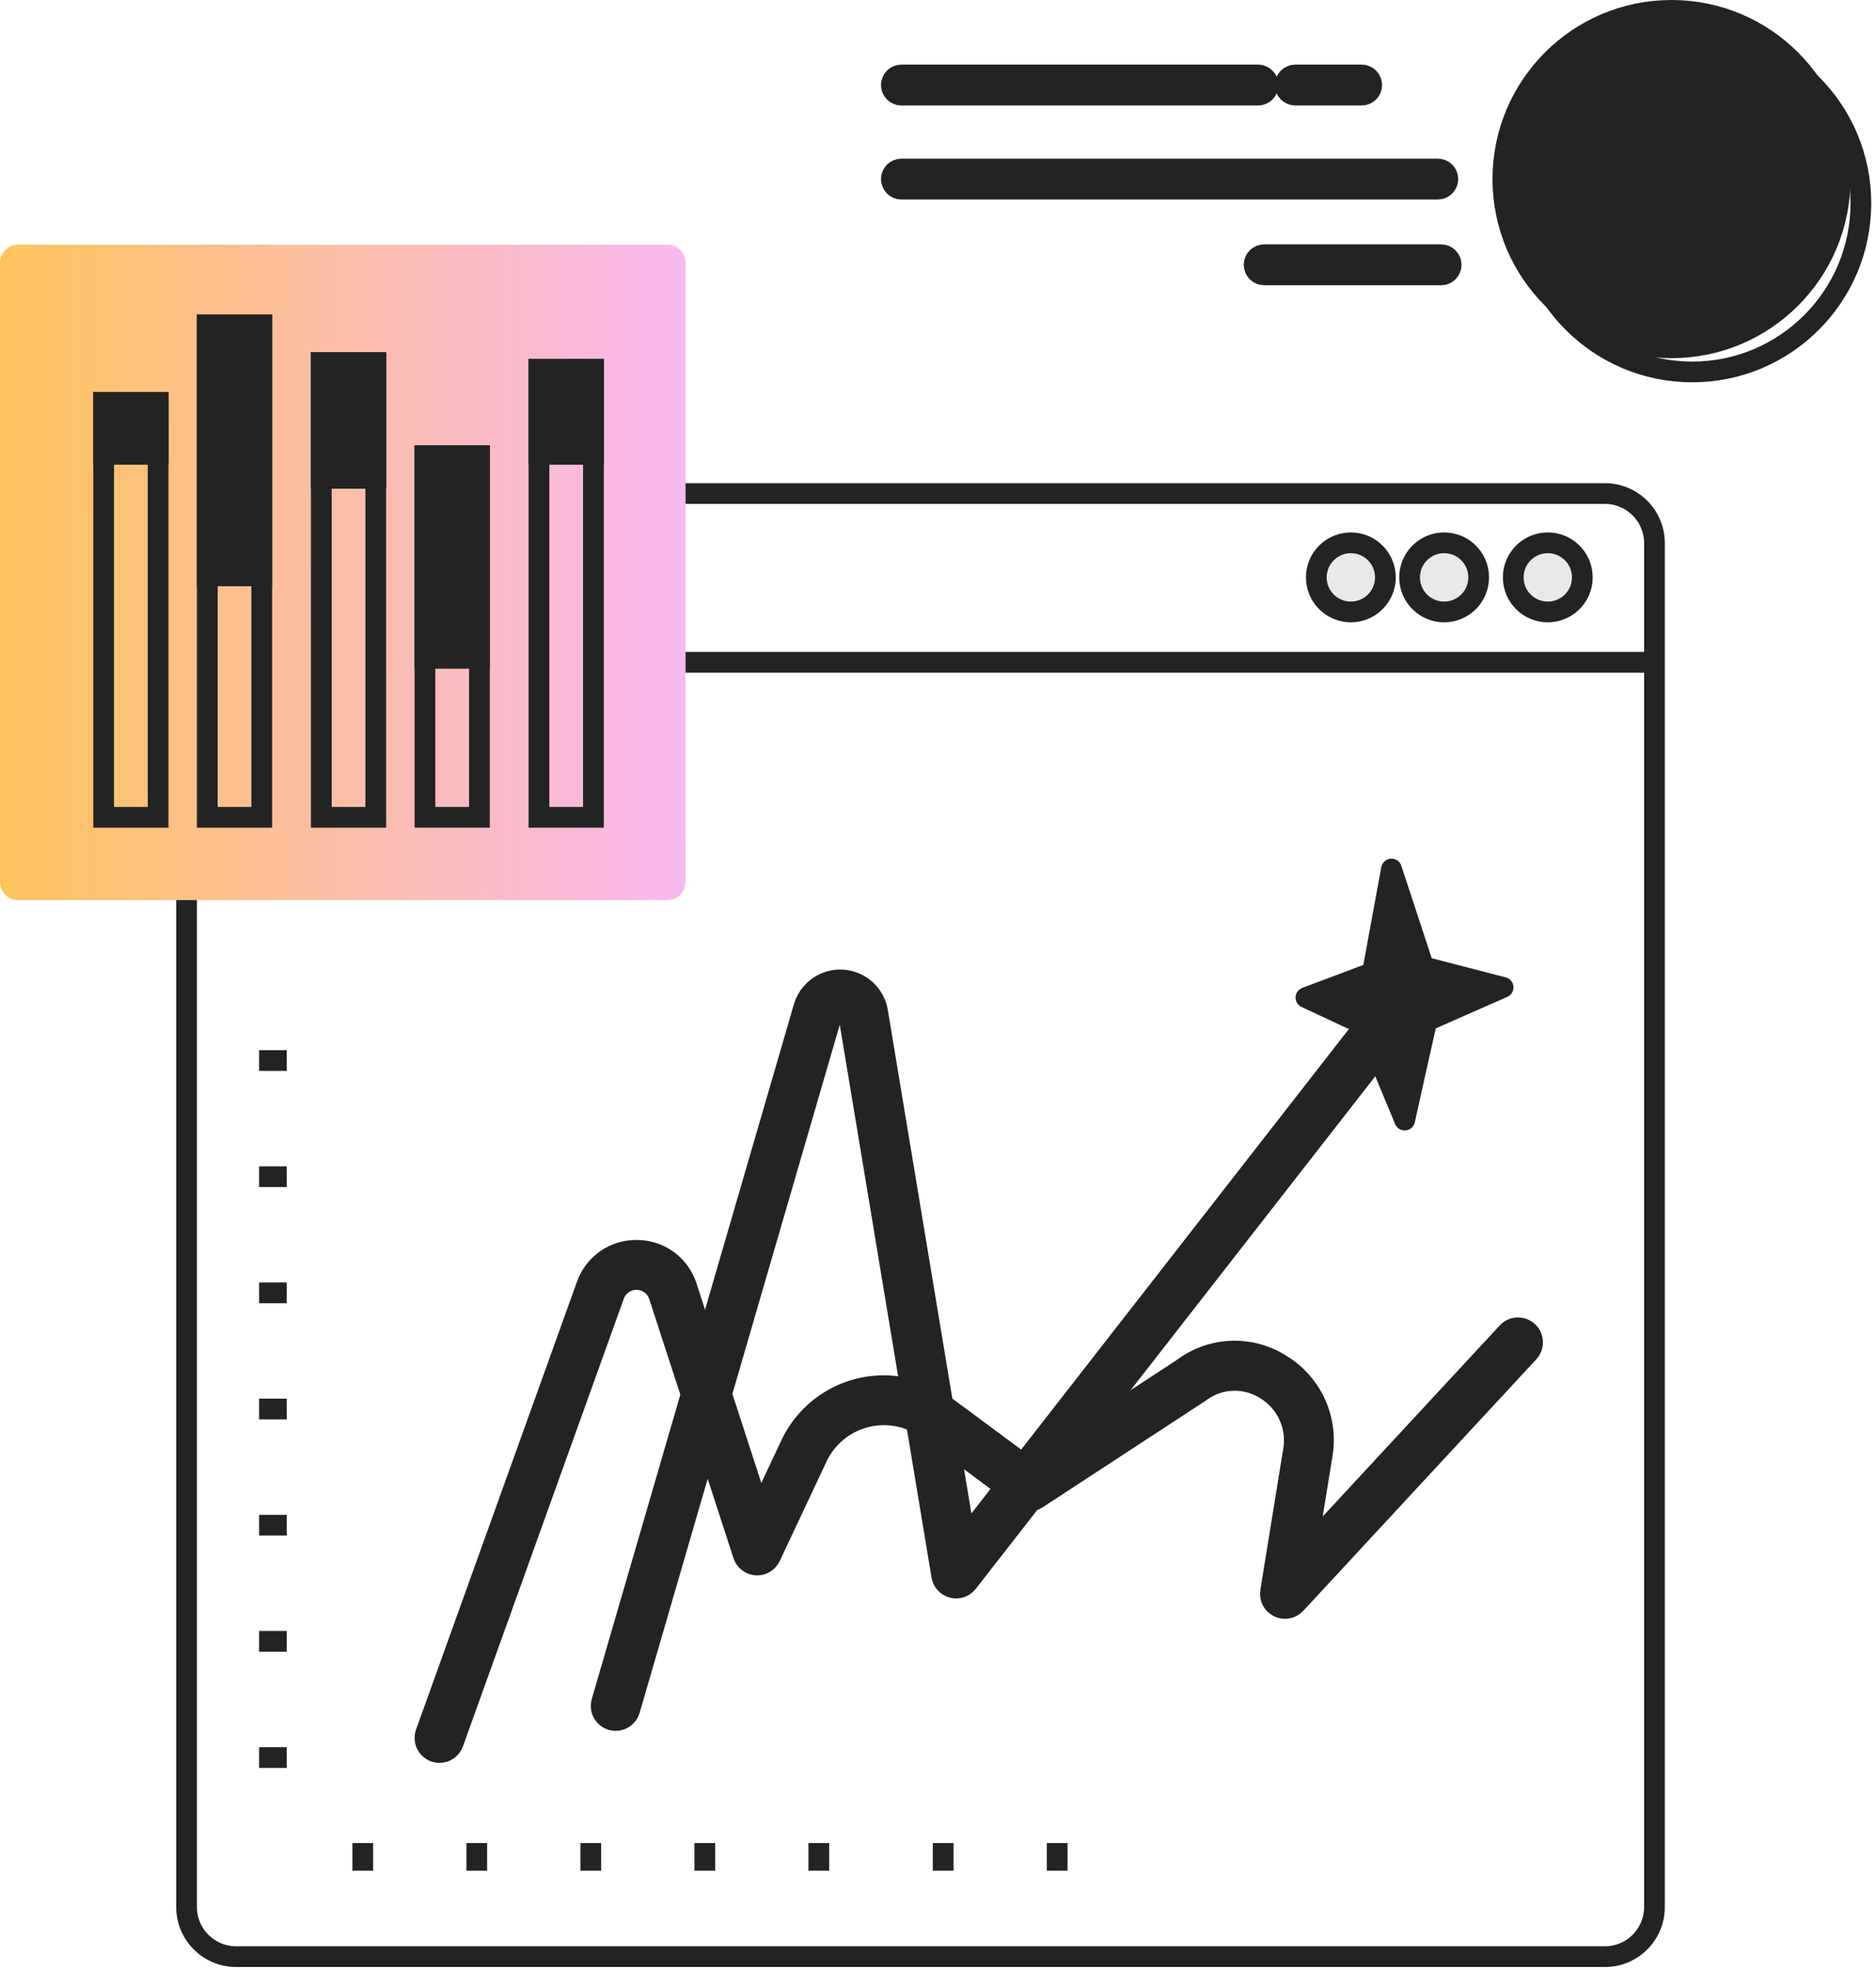 <svg width="181" height="190" viewBox="0 0 181 190" fill="none" xmlns="http://www.w3.org/2000/svg">
<path d="M154.839 47.596H22.788C20.144 47.596 18 49.74 18 52.384V183.903C18 186.547 20.144 188.69 22.788 188.69H154.839C157.484 188.69 159.627 186.547 159.627 183.903V52.384C159.627 49.74 157.484 47.596 154.839 47.596Z" stroke="#232323" stroke-width="2" stroke-miterlimit="10"/>
<path d="M19 63.866H160.094" stroke="#232323" stroke-width="2" stroke-miterlimit="10"/>
<path d="M130.333 59.013C132.174 59.013 133.666 57.521 133.666 55.68C133.666 53.839 132.174 52.347 130.333 52.347C128.492 52.347 127 53.839 127 55.68C127 57.521 128.492 59.013 130.333 59.013Z" fill="#E9E9E9" stroke="#232323" stroke-width="2" stroke-linecap="round" stroke-linejoin="round"/>
<path d="M139.333 59.013C141.174 59.013 142.666 57.521 142.666 55.68C142.666 53.839 141.174 52.347 139.333 52.347C137.492 52.347 136 53.839 136 55.68C136 57.521 137.492 59.013 139.333 59.013Z" fill="#E9E9E9" stroke="#232323" stroke-width="2" stroke-linecap="round" stroke-linejoin="round"/>
<path d="M149.333 59.013C151.174 59.013 152.666 57.521 152.666 55.68C152.666 53.839 151.174 52.347 149.333 52.347C147.492 52.347 146 53.839 146 55.68C146 57.521 147.492 59.013 149.333 59.013Z" fill="#E9E9E9" stroke="#232323" stroke-width="2" stroke-linecap="round" stroke-linejoin="round"/>
<path d="M25 102.274H27.668" stroke="#232323" stroke-width="2" stroke-miterlimit="10"/>
<path d="M25 113.476H27.668" stroke="#232323" stroke-width="2" stroke-miterlimit="10"/>
<path d="M25 124.677H27.668" stroke="#232323" stroke-width="2" stroke-miterlimit="10"/>
<path d="M25 135.881H27.668" stroke="#232323" stroke-width="2" stroke-miterlimit="10"/>
<path d="M25 147.083H27.668" stroke="#232323" stroke-width="2" stroke-miterlimit="10"/>
<path d="M25 158.283H27.668" stroke="#232323" stroke-width="2" stroke-miterlimit="10"/>
<path d="M25 169.488H27.668" stroke="#232323" stroke-width="2" stroke-miterlimit="10"/>
<path d="M64.397 23.592H1.749C0.783 23.592 0 24.375 0 25.341V85.055C0 86.021 0.783 86.804 1.749 86.804H64.397C65.363 86.804 66.145 86.021 66.145 85.055V25.341C66.145 24.375 65.363 23.592 64.397 23.592Z" fill="url(#paint0_linear_0_232)"/>
<path d="M25.256 31.325H20V55.534H25.256V31.325Z" fill="#232323" stroke="#232323" stroke-width="2" stroke-miterlimit="10"/>
<path d="M15.256 38.813H10V43.812H15.256V38.813Z" fill="#232323" stroke="#232323" stroke-width="2" stroke-miterlimit="10"/>
<path d="M36.256 34.962H31V46.128H36.256V34.962Z" fill="#232323" stroke="#232323" stroke-width="2" stroke-miterlimit="10"/>
<path d="M46.256 43.946H41V63.488H46.256V43.946Z" fill="#232323" stroke="#232323" stroke-width="2" stroke-miterlimit="10"/>
<path d="M57.256 35.604H52V43.813H57.256V35.604Z" fill="#232323" stroke="#232323" stroke-width="2" stroke-miterlimit="10"/>
<path d="M15.256 38.813H10V78.819H15.256V38.813Z" stroke="#232323" stroke-width="2" stroke-miterlimit="10"/>
<path d="M25.256 31.325H20V78.819H25.256V31.325Z" stroke="#232323" stroke-width="2" stroke-miterlimit="10"/>
<path d="M36.256 34.962H31V78.819H36.256V34.962Z" stroke="#232323" stroke-width="2" stroke-miterlimit="10"/>
<path d="M46.256 43.946H41V78.817H46.256V43.946Z" stroke="#232323" stroke-width="2" stroke-miterlimit="10"/>
<path d="M57.256 35.604H52V78.818H57.256V35.604Z" stroke="#232323" stroke-width="2" stroke-miterlimit="10"/>
<path d="M102 177.734V180.402" stroke="#232323" stroke-width="2" stroke-miterlimit="10"/>
<path d="M91 177.734V180.402" stroke="#232323" stroke-width="2" stroke-miterlimit="10"/>
<path d="M79 177.734V180.402" stroke="#232323" stroke-width="2" stroke-miterlimit="10"/>
<path d="M68 177.734V180.402" stroke="#232323" stroke-width="2" stroke-miterlimit="10"/>
<path d="M57 177.734V180.402" stroke="#232323" stroke-width="2" stroke-miterlimit="10"/>
<path d="M46 177.734V180.402" stroke="#232323" stroke-width="2" stroke-miterlimit="10"/>
<path d="M35 177.734V180.402" stroke="#232323" stroke-width="2" stroke-miterlimit="10"/>
<path d="M42.405 169.003C42.179 169.004 41.957 168.95 41.757 168.847C41.557 168.743 41.385 168.593 41.255 168.409C41.125 168.224 41.042 168.011 41.012 167.788C40.983 167.565 41.007 167.337 41.084 167.125L56.605 123.952C56.952 122.959 57.601 122.1 58.462 121.494C59.322 120.889 60.351 120.568 61.403 120.576H61.483C62.55 120.583 63.586 120.928 64.444 121.561C65.302 122.195 65.937 123.084 66.258 124.101L73.282 145.718L76.293 139.322C77.413 136.944 79.432 135.107 81.905 134.217C84.378 133.326 87.104 133.454 89.483 134.573C89.992 134.814 90.48 135.097 90.942 135.419L90.975 135.443L99.333 141.632L114.061 132.004C114.146 131.942 114.23 131.879 114.316 131.821C115.671 130.861 117.282 130.33 118.942 130.294C120.602 130.259 122.234 130.721 123.629 131.622C125.076 132.509 126.225 133.809 126.927 135.355C127.63 136.901 127.853 138.622 127.568 140.296L126.102 149.345L145.431 128.498C145.684 128.225 146.035 128.064 146.407 128.05C146.779 128.036 147.142 128.17 147.415 128.423C147.688 128.676 147.849 129.027 147.863 129.399C147.878 129.771 147.743 130.134 147.49 130.407V130.407L125.004 154.666C124.798 154.886 124.528 155.034 124.232 155.089C123.936 155.144 123.63 155.102 123.36 154.97C123.089 154.838 122.868 154.623 122.729 154.356C122.59 154.089 122.541 153.784 122.588 153.487L124.798 139.855C124.989 138.726 124.837 137.566 124.364 136.524C123.89 135.482 123.116 134.605 122.141 134.005C121.211 133.405 120.122 133.096 119.015 133.118C117.907 133.141 116.832 133.493 115.926 134.13C115.857 134.178 115.788 134.23 115.711 134.282L115.633 134.335L100.047 144.524C99.807 144.681 99.525 144.761 99.238 144.752C98.951 144.744 98.674 144.648 98.444 144.477L89.33 137.707C88.481 137.118 87.514 136.721 86.496 136.543C85.478 136.365 84.434 136.412 83.436 136.679C82.437 136.946 81.509 137.427 80.716 138.09C79.923 138.752 79.284 139.579 78.843 140.514L74.325 150.115C74.205 150.37 74.012 150.583 73.769 150.727C73.527 150.87 73.247 150.938 72.966 150.92C72.685 150.902 72.416 150.8 72.194 150.628C71.971 150.455 71.806 150.219 71.719 149.951L63.592 124.969C63.443 124.514 63.156 124.117 62.771 123.833C62.385 123.548 61.921 123.392 61.442 123.384C60.963 123.377 60.494 123.519 60.1 123.791C59.706 124.064 59.407 124.452 59.245 124.902L43.724 168.075C43.626 168.347 43.447 168.582 43.211 168.748C42.975 168.914 42.694 169.003 42.405 169.003V169.003Z" fill="#232323" stroke="#232323" stroke-width="2" stroke-linecap="round" stroke-linejoin="round"/>
<path d="M59.402 165.916C59.269 165.916 59.136 165.897 59.009 165.86C58.654 165.756 58.355 165.517 58.176 165.193C57.997 164.87 57.952 164.489 58.053 164.133V164.133L77.558 97.124C77.791 96.33 78.287 95.638 78.964 95.162C79.641 94.686 80.46 94.454 81.287 94.504C82.113 94.554 82.898 94.884 83.513 95.438C84.127 95.993 84.536 96.739 84.671 97.556L93.109 148.362L131.706 98.858C131.816 98.704 131.957 98.575 132.118 98.477C132.28 98.379 132.46 98.314 132.647 98.287C132.834 98.26 133.025 98.272 133.208 98.32C133.39 98.369 133.562 98.454 133.711 98.57C133.86 98.686 133.984 98.832 134.076 98.997C134.167 99.162 134.225 99.345 134.244 99.533C134.264 99.721 134.245 99.911 134.19 100.092C134.134 100.272 134.043 100.44 133.921 100.585L93.355 152.608C93.187 152.824 92.959 152.986 92.7 153.074C92.44 153.162 92.161 153.173 91.896 153.104C91.631 153.035 91.391 152.89 91.208 152.687C91.024 152.484 90.904 152.231 90.862 151.961L81.899 97.994C81.869 97.804 81.775 97.63 81.632 97.501C81.489 97.371 81.307 97.295 81.114 97.283C80.922 97.271 80.732 97.326 80.575 97.437C80.417 97.548 80.303 97.71 80.25 97.895L60.749 164.906C60.664 165.198 60.486 165.454 60.244 165.636C60.001 165.818 59.705 165.916 59.402 165.916V165.916Z" fill="#232323" stroke="#232323" stroke-width="2" stroke-linecap="round" stroke-linejoin="round"/>
<path d="M136.174 97.494C136.174 98.646 135.239 99.581 134.087 99.581C132.934 99.581 132 98.646 132 97.494C132 96.341 132.934 95.407 134.087 95.407C135.239 95.407 136.174 96.341 136.174 97.494Z" fill="#232323" stroke="#232323" stroke-width="2"/>
<path d="M132.416 93.793C133.029 90.463 133.641 87.134 134.253 83.805C135.287 86.951 136.322 90.096 137.357 93.239L145.022 95.22L137.661 98.458C136.941 101.645 136.23 104.829 135.526 108.013L131.731 98.873L126 96.203L132.416 93.793Z" fill="#232323" stroke="#232323" stroke-width="2" stroke-linecap="round" stroke-linejoin="round"/>
<path d="M121.378 9.173H86.971C86.714 9.173 86.467 9.07 86.284 8.888C86.102 8.706 86 8.459 86 8.201C86 7.944 86.102 7.697 86.284 7.515C86.467 7.332 86.714 7.23 86.971 7.23H121.378C121.636 7.23 121.883 7.332 122.065 7.515C122.247 7.697 122.35 7.944 122.35 8.201C122.35 8.459 122.247 8.706 122.065 8.888C121.883 9.07 121.636 9.173 121.378 9.173Z" stroke="#232323" stroke-width="2" stroke-linecap="round" stroke-linejoin="round"/>
<path d="M139.042 26.509H121.971C121.714 26.509 121.467 26.406 121.285 26.224C121.102 26.042 121 25.795 121 25.537C121 25.279 121.102 25.032 121.285 24.85C121.467 24.668 121.714 24.566 121.971 24.566H139.042C139.3 24.566 139.547 24.668 139.729 24.85C139.911 25.032 140.013 25.279 140.013 25.537C140.013 25.795 139.911 26.042 139.729 26.224C139.547 26.406 139.3 26.509 139.042 26.509V26.509Z" stroke="#232323" stroke-width="2" stroke-linecap="round" stroke-linejoin="round"/>
<path d="M138.721 18.241H86.971C86.714 18.241 86.467 18.139 86.284 17.957C86.102 17.775 86 17.527 86 17.27C86 17.012 86.102 16.765 86.284 16.583C86.467 16.401 86.714 16.299 86.971 16.299H138.721C138.978 16.299 139.226 16.401 139.408 16.583C139.59 16.765 139.692 17.012 139.692 17.27C139.692 17.527 139.59 17.775 139.408 17.957C139.226 18.139 138.978 18.241 138.721 18.241Z" stroke="#232323" stroke-width="2" stroke-linecap="round" stroke-linejoin="round"/>
<path d="M131.374 9.173H124.971C124.714 9.173 124.467 9.07 124.285 8.888C124.102 8.706 124 8.459 124 8.201C124 7.944 124.102 7.697 124.285 7.515C124.467 7.332 124.714 7.23 124.971 7.23H131.374C131.632 7.23 131.879 7.332 132.061 7.515C132.243 7.697 132.345 7.944 132.345 8.201C132.345 8.459 132.243 8.706 132.061 8.888C131.879 9.07 131.632 9.173 131.374 9.173V9.173Z" stroke="#232323" stroke-width="2" stroke-linecap="round" stroke-linejoin="round"/>
<path d="M163.27 35.868C172.255 35.868 179.54 28.584 179.54 19.598C179.54 10.613 172.255 3.329 163.27 3.329C154.284 3.329 147 10.613 147 19.598C147 28.584 154.284 35.868 163.27 35.868Z" stroke="#232323" stroke-width="2" stroke-linecap="round" stroke-linejoin="round"/>
<path d="M161.27 33.54C170.255 33.54 177.54 26.255 177.54 17.27C177.54 8.284 170.255 1 161.27 1C152.284 1 145 8.284 145 17.27C145 26.255 152.284 33.54 161.27 33.54Z" fill="#232323" stroke="#232323" stroke-width="2" stroke-linecap="round" stroke-linejoin="round"/>
<path d="M159.054 24.24C158.948 24.24 158.843 24.22 158.745 24.179C158.647 24.139 158.559 24.08 158.484 24.005L152.237 17.758C152.162 17.683 152.102 17.594 152.061 17.496C152.021 17.398 152 17.293 152 17.187C152 17.081 152.021 16.976 152.061 16.878C152.102 16.78 152.162 16.691 152.237 16.616V16.616L158.812 10.041C158.965 9.898 159.168 9.82 159.378 9.823C159.588 9.827 159.788 9.912 159.936 10.06C160.084 10.209 160.169 10.409 160.173 10.618C160.177 10.828 160.099 11.031 159.956 11.185L153.951 17.186L159.632 22.861C159.745 22.974 159.823 23.118 159.854 23.275C159.885 23.432 159.869 23.594 159.808 23.742C159.747 23.89 159.643 24.016 159.51 24.105C159.377 24.194 159.22 24.241 159.06 24.24H159.054Z" stroke="#232323" stroke-width="2" stroke-linecap="round" stroke-linejoin="round"/>
<path d="M164.158 24.239C163.998 24.24 163.842 24.193 163.708 24.104C163.575 24.016 163.471 23.889 163.41 23.741C163.349 23.594 163.333 23.431 163.364 23.274C163.395 23.117 163.473 22.973 163.586 22.86L169.261 17.185L163.258 11.182C163.101 11.036 163.008 10.833 163.001 10.618C162.993 10.404 163.071 10.195 163.217 10.038C163.363 9.881 163.566 9.788 163.781 9.78C163.995 9.773 164.204 9.85 164.361 9.997C164.376 10.01 164.389 10.025 164.402 10.038L170.977 16.613C171.129 16.765 171.214 16.971 171.214 17.185C171.214 17.4 171.129 17.605 170.977 17.757L164.73 24.004C164.578 24.155 164.372 24.24 164.158 24.239V24.239Z" stroke="#232323" stroke-width="2" stroke-linecap="round" stroke-linejoin="round"/>
<defs>
<linearGradient id="paint0_linear_0_232" x1="0.001" y1="55.194" x2="65.853" y2="55.005" gradientUnits="userSpaceOnUse">
<stop stop-color="#FEC45D"/>
<stop offset="1" stop-color="#F8B8F0"/>
</linearGradient>
</defs>
</svg>

